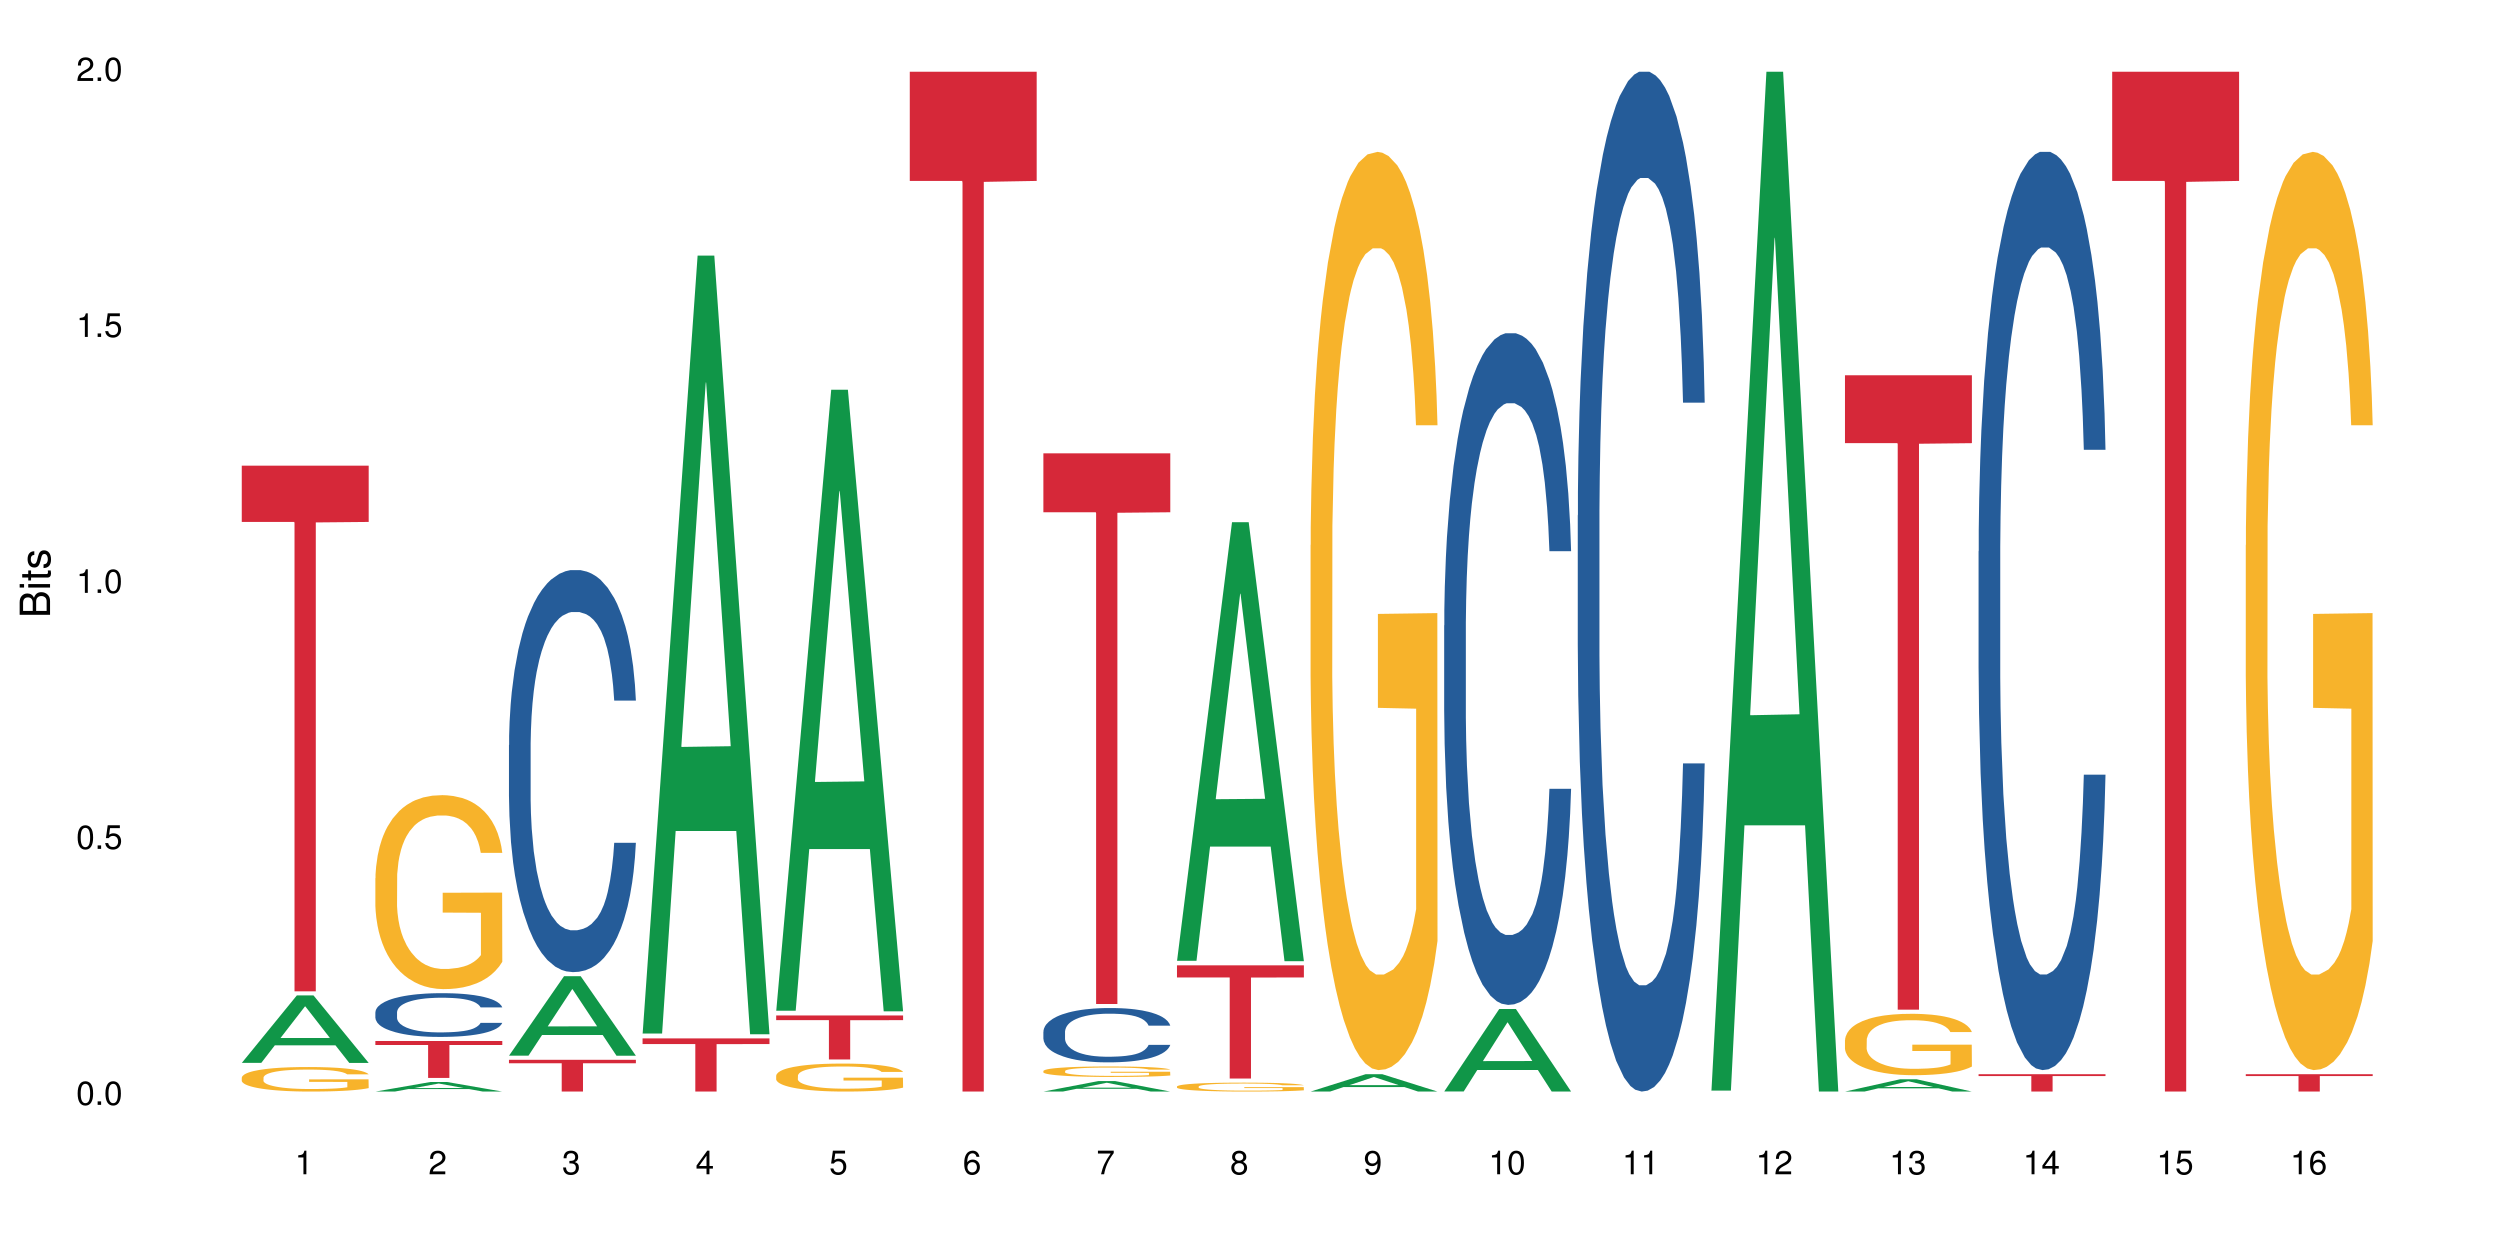 <?xml version="1.0" encoding="UTF-8"?>
<svg xmlns="http://www.w3.org/2000/svg" xmlns:xlink="http://www.w3.org/1999/xlink" width="720pt" height="360pt" viewBox="0 0 720 360" version="1.1">
<defs>
<g>
<symbol overflow="visible" id="glyph0-0">
<path style="stroke:none;" d=""/>
</symbol>
<symbol overflow="visible" id="glyph0-1">
<path style="stroke:none;" d="M 2.641 -6.797 C 2 -6.797 1.422 -6.531 1.078 -6.047 C 0.641 -5.453 0.406 -4.547 0.406 -3.297 C 0.406 -1 1.188 0.219 2.641 0.219 C 4.078 0.219 4.859 -1 4.859 -3.234 C 4.859 -4.562 4.656 -5.438 4.203 -6.047 C 3.844 -6.531 3.281 -6.797 2.641 -6.797 Z M 2.641 -6.047 C 3.547 -6.047 4 -5.125 4 -3.312 C 4 -1.375 3.562 -0.484 2.625 -0.484 C 1.734 -0.484 1.281 -1.422 1.281 -3.281 C 1.281 -5.141 1.734 -6.047 2.641 -6.047 Z M 2.641 -6.047 "/>
</symbol>
<symbol overflow="visible" id="glyph0-2">
<path style="stroke:none;" d="M 1.828 -1 L 0.828 -1 L 0.828 0 L 1.828 0 Z M 1.828 -1 "/>
</symbol>
<symbol overflow="visible" id="glyph0-3">
<path style="stroke:none;" d="M 4.562 -6.797 L 1.062 -6.797 L 0.547 -3.094 L 1.328 -3.094 C 1.719 -3.562 2.047 -3.734 2.578 -3.734 C 3.484 -3.734 4.062 -3.109 4.062 -2.094 C 4.062 -1.125 3.484 -0.531 2.578 -0.531 C 1.828 -0.531 1.375 -0.906 1.188 -1.672 L 0.328 -1.672 C 0.453 -1.109 0.547 -0.844 0.75 -0.594 C 1.125 -0.078 1.828 0.219 2.594 0.219 C 3.969 0.219 4.922 -0.781 4.922 -2.219 C 4.922 -3.562 4.031 -4.484 2.719 -4.484 C 2.25 -4.484 1.859 -4.359 1.469 -4.062 L 1.734 -5.969 L 4.562 -5.969 Z M 4.562 -6.797 "/>
</symbol>
<symbol overflow="visible" id="glyph0-4">
<path style="stroke:none;" d="M 2.484 -4.844 L 2.484 0 L 3.328 0 L 3.328 -6.797 L 2.766 -6.797 C 2.469 -5.75 2.281 -5.609 0.984 -5.453 L 0.984 -4.844 Z M 2.484 -4.844 "/>
</symbol>
<symbol overflow="visible" id="glyph0-5">
<path style="stroke:none;" d="M 4.859 -0.828 L 1.281 -0.828 C 1.359 -1.391 1.672 -1.75 2.5 -2.234 L 3.469 -2.75 C 4.406 -3.266 4.906 -3.969 4.906 -4.812 C 4.906 -5.375 4.672 -5.906 4.266 -6.266 C 3.859 -6.625 3.375 -6.797 2.719 -6.797 C 1.859 -6.797 1.219 -6.5 0.844 -5.922 C 0.609 -5.562 0.5 -5.125 0.484 -4.438 L 1.328 -4.438 C 1.359 -4.906 1.406 -5.188 1.531 -5.406 C 1.75 -5.812 2.188 -6.062 2.703 -6.062 C 3.469 -6.062 4.031 -5.516 4.031 -4.781 C 4.031 -4.25 3.719 -3.797 3.125 -3.438 L 2.234 -2.938 C 0.812 -2.141 0.406 -1.5 0.328 0 L 4.859 0 Z M 4.859 -0.828 "/>
</symbol>
<symbol overflow="visible" id="glyph0-6">
<path style="stroke:none;" d="M 2.125 -3.125 L 2.578 -3.125 C 3.516 -3.125 3.984 -2.703 3.984 -1.891 C 3.984 -1.031 3.469 -0.531 2.578 -0.531 C 1.656 -0.531 1.203 -0.984 1.156 -1.969 L 0.312 -1.969 C 0.344 -1.422 0.438 -1.078 0.609 -0.766 C 0.953 -0.109 1.625 0.219 2.547 0.219 C 3.953 0.219 4.859 -0.609 4.859 -1.906 C 4.859 -2.766 4.516 -3.25 3.703 -3.516 C 4.344 -3.766 4.656 -4.25 4.656 -4.938 C 4.656 -6.109 3.875 -6.797 2.578 -6.797 C 1.203 -6.797 0.484 -6.047 0.453 -4.609 L 1.297 -4.609 C 1.312 -5.016 1.344 -5.25 1.453 -5.453 C 1.641 -5.828 2.062 -6.062 2.594 -6.062 C 3.344 -6.062 3.797 -5.625 3.797 -4.906 C 3.797 -4.422 3.609 -4.141 3.25 -3.984 C 3.016 -3.891 2.719 -3.844 2.125 -3.844 Z M 2.125 -3.125 "/>
</symbol>
<symbol overflow="visible" id="glyph0-7">
<path style="stroke:none;" d="M 3.141 -1.625 L 3.141 0 L 3.984 0 L 3.984 -1.625 L 4.984 -1.625 L 4.984 -2.391 L 3.984 -2.391 L 3.984 -6.797 L 3.359 -6.797 L 0.266 -2.516 L 0.266 -1.625 Z M 3.141 -2.391 L 1 -2.391 L 3.141 -5.359 Z M 3.141 -2.391 "/>
</symbol>
<symbol overflow="visible" id="glyph0-8">
<path style="stroke:none;" d="M 4.781 -5.031 C 4.609 -6.141 3.891 -6.797 2.844 -6.797 C 2.094 -6.797 1.422 -6.438 1.031 -5.828 C 0.609 -5.172 0.406 -4.344 0.406 -3.094 C 0.406 -1.953 0.578 -1.234 0.984 -0.625 C 1.359 -0.078 1.953 0.219 2.703 0.219 C 3.984 0.219 4.922 -0.734 4.922 -2.078 C 4.922 -3.344 4.062 -4.234 2.844 -4.234 C 2.172 -4.234 1.641 -3.969 1.281 -3.469 C 1.281 -5.125 1.828 -6.047 2.797 -6.047 C 3.391 -6.047 3.797 -5.672 3.938 -5.031 Z M 2.734 -3.484 C 3.547 -3.484 4.062 -2.922 4.062 -2 C 4.062 -1.156 3.484 -0.531 2.703 -0.531 C 1.922 -0.531 1.328 -1.188 1.328 -2.047 C 1.328 -2.891 1.906 -3.484 2.734 -3.484 Z M 2.734 -3.484 "/>
</symbol>
<symbol overflow="visible" id="glyph0-9">
<path style="stroke:none;" d="M 4.984 -6.797 L 0.438 -6.797 L 0.438 -5.969 L 4.109 -5.969 C 2.5 -3.656 1.828 -2.234 1.328 0 L 2.219 0 C 2.594 -2.172 3.453 -4.047 4.984 -6.094 Z M 4.984 -6.797 "/>
</symbol>
<symbol overflow="visible" id="glyph0-10">
<path style="stroke:none;" d="M 3.75 -3.578 C 4.453 -4 4.688 -4.344 4.688 -4.984 C 4.688 -6.047 3.844 -6.797 2.641 -6.797 C 1.438 -6.797 0.594 -6.047 0.594 -4.984 C 0.594 -4.359 0.828 -4.016 1.516 -3.578 C 0.734 -3.203 0.359 -2.641 0.359 -1.891 C 0.359 -0.641 1.297 0.219 2.641 0.219 C 3.984 0.219 4.922 -0.641 4.922 -1.875 C 4.922 -2.641 4.531 -3.203 3.75 -3.578 Z M 2.641 -6.047 C 3.359 -6.047 3.812 -5.625 3.812 -4.969 C 3.812 -4.344 3.344 -3.922 2.641 -3.922 C 1.922 -3.922 1.453 -4.344 1.453 -4.984 C 1.453 -5.625 1.922 -6.047 2.641 -6.047 Z M 2.641 -3.203 C 3.484 -3.203 4.062 -2.672 4.062 -1.875 C 4.062 -1.062 3.484 -0.531 2.625 -0.531 C 1.797 -0.531 1.219 -1.078 1.219 -1.875 C 1.219 -2.672 1.797 -3.203 2.641 -3.203 Z M 2.641 -3.203 "/>
</symbol>
<symbol overflow="visible" id="glyph0-11">
<path style="stroke:none;" d="M 0.516 -1.547 C 0.672 -0.438 1.406 0.219 2.438 0.219 C 3.188 0.219 3.859 -0.141 4.266 -0.75 C 4.688 -1.406 4.891 -2.25 4.891 -3.484 C 4.891 -4.625 4.703 -5.359 4.312 -5.953 C 3.938 -6.5 3.344 -6.797 2.594 -6.797 C 1.297 -6.797 0.359 -5.844 0.359 -4.516 C 0.359 -3.25 1.234 -2.344 2.453 -2.344 C 3.094 -2.344 3.562 -2.578 4.016 -3.109 C 4 -1.453 3.469 -0.531 2.5 -0.531 C 1.906 -0.531 1.484 -0.906 1.359 -1.547 Z M 2.578 -6.062 C 3.375 -6.062 3.969 -5.406 3.969 -4.531 C 3.969 -3.688 3.375 -3.094 2.547 -3.094 C 1.734 -3.094 1.234 -3.672 1.234 -4.578 C 1.234 -5.438 1.797 -6.062 2.578 -6.062 Z M 2.578 -6.062 "/>
</symbol>
<symbol overflow="visible" id="glyph1-0">
<path style="stroke:none;" d=""/>
</symbol>
<symbol overflow="visible" id="glyph1-1">
<path style="stroke:none;" d="M 0 -0.953 L 0 -4.891 C 0 -5.719 -0.234 -6.344 -0.734 -6.797 C -1.188 -7.234 -1.812 -7.469 -2.5 -7.469 C -3.547 -7.469 -4.188 -7 -4.625 -5.875 C -4.984 -6.672 -5.641 -7.094 -6.531 -7.094 C -7.156 -7.094 -7.734 -6.859 -8.141 -6.391 C -8.562 -5.938 -8.75 -5.344 -8.75 -4.5 L -8.75 -0.953 Z M -4.984 -2.062 L -7.766 -2.062 L -7.766 -4.219 C -7.766 -4.844 -7.688 -5.203 -7.453 -5.5 C -7.219 -5.812 -6.859 -5.969 -6.375 -5.969 C -5.906 -5.969 -5.531 -5.812 -5.297 -5.5 C -5.062 -5.203 -4.984 -4.844 -4.984 -4.219 Z M -0.984 -2.062 L -4 -2.062 L -4 -4.781 C -4 -5.328 -3.859 -5.688 -3.578 -5.953 C -3.297 -6.219 -2.922 -6.359 -2.484 -6.359 C -2.062 -6.359 -1.688 -6.219 -1.406 -5.953 C -1.109 -5.688 -0.984 -5.328 -0.984 -4.781 Z M -0.984 -2.062 "/>
</symbol>
<symbol overflow="visible" id="glyph1-2">
<path style="stroke:none;" d="M -6.281 -1.797 L -6.281 -0.797 L 0 -0.797 L 0 -1.797 Z M -8.75 -1.797 L -8.75 -0.797 L -7.484 -0.797 L -7.484 -1.797 Z M -8.75 -1.797 "/>
</symbol>
<symbol overflow="visible" id="glyph1-3">
<path style="stroke:none;" d="M -6.281 -3.047 L -6.281 -2.016 L -8.016 -2.016 L -8.016 -1.016 L -6.281 -1.016 L -6.281 -0.172 L -5.469 -0.172 L -5.469 -1.016 L -0.719 -1.016 C -0.078 -1.016 0.281 -1.453 0.281 -2.234 C 0.281 -2.469 0.25 -2.719 0.188 -3.047 L -0.641 -3.047 C -0.609 -2.922 -0.594 -2.766 -0.594 -2.562 C -0.594 -2.141 -0.719 -2.016 -1.156 -2.016 L -5.469 -2.016 L -5.469 -3.047 Z M -6.281 -3.047 "/>
</symbol>
<symbol overflow="visible" id="glyph1-4">
<path style="stroke:none;" d="M -4.531 -5.25 C -5.766 -5.25 -6.469 -4.422 -6.469 -2.969 C -6.469 -1.516 -5.719 -0.562 -4.547 -0.562 C -3.562 -0.562 -3.094 -1.062 -2.734 -2.562 L -2.516 -3.484 C -2.344 -4.188 -2.094 -4.469 -1.625 -4.469 C -1.047 -4.469 -0.641 -3.875 -0.641 -3 C -0.641 -2.453 -0.797 -2 -1.062 -1.75 C -1.25 -1.594 -1.422 -1.531 -1.875 -1.469 L -1.875 -0.406 C -0.422 -0.453 0.281 -1.266 0.281 -2.922 C 0.281 -4.5 -0.5 -5.516 -1.719 -5.516 C -2.656 -5.516 -3.172 -4.984 -3.469 -3.734 L -3.703 -2.766 C -3.891 -1.953 -4.156 -1.609 -4.594 -1.609 C -5.172 -1.609 -5.547 -2.125 -5.547 -2.938 C -5.547 -3.75 -5.203 -4.172 -4.531 -4.203 Z M -4.531 -5.25 "/>
</symbol>
</g>
</defs>
<g id="surface28560">
<rect x="0" y="0" width="720" height="360" style="fill:rgb(100%,100%,100%);fill-opacity:1;stroke:none;"/>
<path style=" stroke:none;fill-rule:nonzero;fill:rgb(6.275%,58.824%,28.235%);fill-opacity:1;" d="M 69.629 306.105 L 69.668 306.086 L 85.484 286.684 L 90.289 286.684 L 106.184 306.125 L 100.598 306.125 L 96.613 301.051 L 79.156 301.051 L 75.254 306.105 L 69.629 306.105 L 80.836 298.949 L 95.012 298.934 L 87.945 289.859 L 87.867 289.844 L 87.789 289.898 L 80.797 298.934 L 80.836 298.949 Z M 69.629 306.105 "/>
<path style=" stroke:none;fill-rule:nonzero;fill:rgb(96.863%,70.196%,16.863%);fill-opacity:1;" d="M 69.629 310.332 L 69.676 310.324 L 69.676 310.195 L 69.852 309.902 L 70.297 309.504 L 70.879 309.176 L 71.5 308.918 L 71.902 308.781 L 72.57 308.586 L 73.152 308.445 L 74.621 308.156 L 76.496 307.883 L 77.52 307.77 L 78.68 307.656 L 80.328 307.535 L 81.086 307.488 L 83.402 307.387 L 86.035 307.324 L 88.93 307.305 L 90.27 307.309 L 92.098 307.336 L 94.594 307.406 L 96.02 307.473 L 97.133 307.535 L 98.293 307.621 L 99.719 307.75 L 101.055 307.902 L 102.125 308.059 L 103.195 308.25 L 104.086 308.457 L 104.844 308.684 L 105.516 308.957 L 105.914 309.18 L 106.184 309.406 L 99.984 309.406 L 99.629 309.18 L 99.227 309.008 L 98.559 308.793 L 97.891 308.641 L 97.223 308.516 L 95.973 308.348 L 94.906 308.246 L 93.566 308.156 L 92.273 308.098 L 90.805 308.059 L 89.91 308.047 L 87.551 308.047 L 85.41 308.09 L 84.16 308.141 L 83.27 308.195 L 82.023 308.289 L 81.266 308.367 L 80.816 308.418 L 79.48 308.621 L 78.59 308.801 L 78.098 308.922 L 77.477 309.117 L 77.027 309.289 L 76.539 309.551 L 76.27 309.742 L 75.914 310.184 L 75.871 311.344 L 76.004 311.59 L 76.27 311.852 L 76.629 312.086 L 77.164 312.332 L 77.699 312.52 L 78.633 312.77 L 79.438 312.938 L 80.059 313.047 L 81.266 313.223 L 81.754 313.281 L 82.914 313.395 L 84.117 313.488 L 85.59 313.562 L 86.703 313.602 L 88.484 313.637 L 90.758 313.637 L 93.434 313.598 L 95.129 313.543 L 96.285 313.492 L 97.043 313.449 L 97.98 313.375 L 98.648 313.312 L 99.273 313.242 L 100.031 313.133 L 100.031 311.59 L 89.02 311.582 L 89.02 310.859 L 106.137 310.852 L 106.184 313.375 L 105.246 313.551 L 104.086 313.719 L 102.973 313.848 L 101.812 313.957 L 100.164 314.082 L 98.828 314.156 L 96.777 314.246 L 94.906 314.305 L 92.941 314.344 L 91.203 314.363 L 89.152 314.371 L 87.328 314.359 L 85.363 314.32 L 83.805 314.266 L 82.379 314.203 L 80.953 314.117 L 79.168 313.984 L 78.012 313.875 L 76.805 313.738 L 75.602 313.578 L 74.531 313.402 L 73.82 313.266 L 73.105 313.113 L 72.348 312.918 L 71.637 312.699 L 71.102 312.5 L 70.609 312.273 L 70.254 312.059 L 69.898 311.77 L 69.719 311.539 L 69.629 311.336 Z M 69.629 310.332 "/>
<path style=" stroke:none;fill-rule:nonzero;fill:rgb(83.922%,15.686%,22.353%);fill-opacity:1;" d="M 69.629 134.113 L 106.184 134.113 L 106.184 150.316 L 90.949 150.461 L 90.949 285.504 L 84.82 285.504 L 84.82 150.602 L 84.73 150.316 L 69.629 150.316 Z M 69.629 134.113 "/>
<path style=" stroke:none;fill-rule:nonzero;fill:rgb(6.275%,58.824%,28.235%);fill-opacity:1;" d="M 108.105 314.367 L 108.145 314.367 L 123.961 311.617 L 128.766 311.617 L 144.66 314.371 L 139.074 314.371 L 135.09 313.652 L 117.637 313.652 L 113.73 314.367 L 108.105 314.367 L 119.312 313.355 L 133.492 313.352 L 126.422 312.066 L 126.344 312.062 L 126.266 312.07 L 119.273 313.352 L 119.312 313.355 Z M 108.105 314.367 "/>
<path style=" stroke:none;fill-rule:nonzero;fill:rgb(14.51%,36.078%,60%);fill-opacity:1;" d="M 108.105 291.523 L 108.152 291.512 L 108.152 291.234 L 108.285 290.797 L 108.598 290.246 L 108.91 289.867 L 109.711 289.188 L 110.824 288.531 L 111.984 288.023 L 112.832 287.727 L 113.59 287.496 L 115.328 287.07 L 116.441 286.852 L 117.645 286.656 L 119.117 286.461 L 120.188 286.344 L 122.594 286.16 L 124.375 286.078 L 125.758 286.047 L 128.746 286.047 L 130.527 286.09 L 131.82 286.148 L 133.246 286.242 L 134.453 286.344 L 136.547 286.598 L 138.418 286.918 L 139.266 287.105 L 140.602 287.461 L 141.629 287.805 L 142.34 288.105 L 143.145 288.531 L 143.855 289.047 L 144.391 289.637 L 144.66 290.129 L 138.418 290.129 L 138.105 289.672 L 137.75 289.312 L 137.082 288.84 L 136.414 288.508 L 135.477 288.176 L 134.629 287.957 L 133.469 287.738 L 132.445 287.598 L 131.375 287.496 L 130.352 287.426 L 128.391 287.355 L 126.117 287.355 L 125.27 287.379 L 123.531 287.473 L 122.594 287.551 L 121.258 287.715 L 120.32 287.863 L 119.207 288.094 L 118.449 288.289 L 117.512 288.59 L 116.844 288.852 L 116.086 289.234 L 115.641 289.52 L 115.238 289.844 L 114.883 290.223 L 114.613 290.625 L 114.438 291.051 L 114.348 291.465 L 114.348 293.25 L 114.438 293.664 L 114.66 294.148 L 115.238 294.848 L 116.086 295.457 L 117.066 295.941 L 118.004 296.285 L 118.539 296.449 L 119.25 296.633 L 120.363 296.863 L 121.969 297.094 L 122.906 297.184 L 124.332 297.277 L 125.805 297.324 L 127.766 297.324 L 129.504 297.277 L 130.664 297.219 L 131.867 297.129 L 133.516 296.93 L 134.539 296.746 L 135.434 296.527 L 136.102 296.309 L 136.547 296.125 L 137.215 295.77 L 137.75 295.379 L 138.152 294.977 L 138.418 294.582 L 144.66 294.582 L 144.391 295.043 L 143.992 295.492 L 143.59 295.828 L 142.965 296.23 L 142.254 296.586 L 141.227 296.988 L 140.379 297.254 L 139.266 297.543 L 138.242 297.762 L 137.125 297.957 L 135.477 298.188 L 134.406 298.301 L 133.246 298.406 L 131.867 298.496 L 130.129 298.578 L 128.254 298.625 L 126.516 298.633 L 124.645 298.613 L 123.262 298.566 L 121.434 298.461 L 119.16 298.254 L 117.512 298.035 L 116.219 297.816 L 115.105 297.586 L 113.855 297.277 L 112.254 296.77 L 111.27 296.379 L 110.602 296.059 L 109.844 295.609 L 109.309 295.207 L 108.688 294.562 L 108.238 293.742 L 108.105 293.109 Z M 108.105 291.523 "/>
<path style=" stroke:none;fill-rule:nonzero;fill:rgb(96.863%,70.196%,16.863%);fill-opacity:1;" d="M 108.105 252.93 L 108.152 252.879 L 108.152 251.855 L 108.328 249.562 L 108.773 246.398 L 109.355 243.797 L 109.98 241.758 L 110.379 240.684 L 111.047 239.152 L 111.629 238.031 L 113.098 235.734 L 114.973 233.594 L 115.996 232.676 L 117.156 231.809 L 118.805 230.84 L 119.562 230.48 L 121.879 229.664 L 124.512 229.156 L 127.406 229 L 128.746 229.055 L 130.574 229.258 L 133.07 229.816 L 134.496 230.328 L 135.609 230.84 L 136.77 231.5 L 138.195 232.523 L 139.531 233.746 L 140.602 234.973 L 141.672 236.5 L 142.562 238.133 L 143.32 239.918 L 143.992 242.062 L 144.391 243.848 L 144.66 245.633 L 138.465 245.633 L 138.105 243.848 L 137.707 242.469 L 137.035 240.785 L 136.367 239.562 L 135.699 238.594 L 134.453 237.266 L 133.383 236.449 L 132.043 235.734 L 130.75 235.277 L 129.281 234.973 L 128.391 234.867 L 126.027 234.867 L 123.887 235.227 L 122.637 235.633 L 121.746 236.043 L 120.5 236.809 L 119.742 237.418 L 119.297 237.828 L 117.957 239.41 L 117.066 240.836 L 116.574 241.809 L 115.953 243.336 L 115.508 244.715 L 115.016 246.754 L 114.75 248.285 L 114.391 251.754 L 114.348 260.938 L 114.48 262.879 L 114.75 264.969 L 115.105 266.805 L 115.641 268.742 L 116.176 270.223 L 117.109 272.215 L 117.914 273.539 L 118.539 274.406 L 119.742 275.785 L 120.23 276.242 L 121.391 277.16 L 122.594 277.875 L 124.066 278.488 L 125.18 278.793 L 126.961 279.051 L 129.234 279.051 L 131.91 278.742 L 133.605 278.336 L 134.762 277.926 L 135.52 277.57 L 136.457 277.008 L 137.125 276.5 L 137.75 275.938 L 138.508 275.07 L 138.508 262.879 L 127.496 262.824 L 127.496 257.113 L 144.613 257.062 L 144.66 277.008 L 143.723 278.387 L 142.562 279.711 L 141.449 280.734 L 140.289 281.602 L 138.641 282.57 L 137.305 283.184 L 135.254 283.895 L 133.383 284.355 L 131.422 284.66 L 129.68 284.816 L 127.633 284.867 L 125.805 284.762 L 123.844 284.457 L 122.281 284.051 L 120.855 283.539 L 119.43 282.875 L 117.645 281.805 L 116.488 280.938 L 115.285 279.867 L 114.078 278.59 L 113.012 277.215 L 112.297 276.141 L 111.582 274.918 L 110.824 273.387 L 110.113 271.652 L 109.578 270.07 L 109.086 268.285 L 108.73 266.602 L 108.375 264.305 L 108.195 262.469 L 108.105 260.887 Z M 108.105 252.93 "/>
<path style=" stroke:none;fill-rule:nonzero;fill:rgb(83.922%,15.686%,22.353%);fill-opacity:1;" d="M 108.105 299.812 L 144.66 299.812 L 144.66 300.953 L 129.426 300.961 L 129.426 310.438 L 123.297 310.438 L 123.297 300.973 L 123.207 300.953 L 108.105 300.953 Z M 108.105 299.812 "/>
<path style=" stroke:none;fill-rule:nonzero;fill:rgb(6.275%,58.824%,28.235%);fill-opacity:1;" d="M 146.582 304.031 L 146.621 304.008 L 162.438 281.152 L 167.242 281.152 L 183.137 304.051 L 177.551 304.051 L 173.57 298.074 L 156.113 298.074 L 152.207 304.031 L 146.582 304.031 L 157.793 295.602 L 171.969 295.582 L 164.898 284.895 L 164.82 284.871 L 164.742 284.938 L 157.754 295.582 L 157.793 295.602 Z M 146.582 304.031 "/>
<path style=" stroke:none;fill-rule:nonzero;fill:rgb(14.51%,36.078%,60%);fill-opacity:1;" d="M 146.582 214.574 L 146.629 214.469 L 146.629 211.93 L 146.762 207.906 L 147.074 202.828 L 147.387 199.336 L 148.188 193.094 L 149.301 187.059 L 150.461 182.402 L 151.309 179.652 L 152.066 177.535 L 153.805 173.621 L 154.918 171.609 L 156.121 169.812 L 157.594 168.012 L 158.664 166.953 L 161.07 165.262 L 162.855 164.52 L 164.234 164.203 L 167.223 164.203 L 169.004 164.625 L 170.297 165.156 L 171.727 166 L 172.93 166.953 L 175.023 169.281 L 176.895 172.246 L 177.742 173.938 L 179.078 177.219 L 180.105 180.395 L 180.82 183.145 L 181.621 187.059 L 182.336 191.824 L 182.867 197.219 L 183.137 201.77 L 176.895 201.77 L 176.582 197.535 L 176.227 194.258 L 175.559 189.918 L 174.891 186.848 L 173.953 183.781 L 173.105 181.77 L 171.949 179.758 L 170.922 178.488 L 169.852 177.535 L 168.828 176.902 L 166.867 176.266 L 164.594 176.266 L 163.746 176.477 L 162.008 177.324 L 161.07 178.066 L 159.734 179.547 L 158.797 180.922 L 157.684 183.039 L 156.926 184.84 L 155.988 187.59 L 155.32 190.023 L 154.562 193.516 L 154.117 196.16 L 153.715 199.125 L 153.359 202.617 L 153.09 206.32 L 152.914 210.234 L 152.824 214.047 L 152.824 230.449 L 152.914 234.258 L 153.137 238.703 L 153.715 245.156 L 154.562 250.766 L 155.543 255.211 L 156.48 258.387 L 157.016 259.867 L 157.727 261.559 L 158.844 263.676 L 160.445 265.793 L 161.383 266.641 L 162.809 267.484 L 164.281 267.91 L 166.242 267.91 L 167.98 267.484 L 169.141 266.957 L 170.344 266.109 L 171.992 264.312 L 173.016 262.617 L 173.91 260.609 L 174.578 258.598 L 175.023 256.902 L 175.691 253.625 L 176.227 250.023 L 176.629 246.32 L 176.895 242.723 L 183.137 242.723 L 182.867 246.957 L 182.469 251.082 L 182.066 254.152 L 181.441 257.855 L 180.73 261.137 L 179.703 264.84 L 178.855 267.273 L 177.742 269.922 L 176.719 271.93 L 175.602 273.73 L 173.953 275.848 L 172.883 276.906 L 171.727 277.855 L 170.344 278.703 L 168.605 279.445 L 166.73 279.867 L 164.992 279.973 L 163.121 279.762 L 161.738 279.34 L 159.91 278.387 L 157.637 276.48 L 155.988 274.469 L 154.695 272.461 L 153.582 270.344 L 152.332 267.484 L 150.73 262.828 L 149.75 259.23 L 149.078 256.27 L 148.32 252.141 L 147.785 248.438 L 147.164 242.512 L 146.719 235 L 146.582 229.18 Z M 146.582 214.574 "/>
<path style=" stroke:none;fill-rule:nonzero;fill:rgb(83.922%,15.686%,22.353%);fill-opacity:1;" d="M 146.582 305.23 L 183.137 305.23 L 183.137 306.211 L 167.902 306.219 L 167.902 314.371 L 161.773 314.371 L 161.773 306.227 L 161.684 306.211 L 146.582 306.211 Z M 146.582 305.23 "/>
<path style=" stroke:none;fill-rule:nonzero;fill:rgb(6.275%,58.824%,28.235%);fill-opacity:1;" d="M 185.059 297.664 L 185.098 297.453 L 200.914 73.609 L 205.719 73.609 L 221.613 297.875 L 216.027 297.875 L 212.047 239.336 L 194.59 239.336 L 190.684 297.664 L 185.059 297.664 L 196.27 215.117 L 210.445 214.906 L 203.375 110.25 L 203.297 110.039 L 203.219 110.672 L 196.23 214.906 L 196.27 215.117 Z M 185.059 297.664 "/>
<path style=" stroke:none;fill-rule:nonzero;fill:rgb(83.922%,15.686%,22.353%);fill-opacity:1;" d="M 185.059 299.055 L 221.613 299.055 L 221.613 300.695 L 206.379 300.707 L 206.379 314.371 L 200.25 314.371 L 200.25 300.723 L 200.16 300.695 L 185.059 300.695 Z M 185.059 299.055 "/>
<path style=" stroke:none;fill-rule:nonzero;fill:rgb(6.275%,58.824%,28.235%);fill-opacity:1;" d="M 223.539 291.098 L 223.578 290.93 L 239.391 112.242 L 244.195 112.242 L 260.09 291.27 L 254.504 291.27 L 250.523 244.535 L 233.066 244.535 L 229.16 291.098 L 223.539 291.098 L 234.746 225.207 L 248.922 225.039 L 241.852 141.492 L 241.773 141.324 L 241.695 141.828 L 234.707 225.039 L 234.746 225.207 Z M 223.539 291.098 "/>
<path style=" stroke:none;fill-rule:nonzero;fill:rgb(96.863%,70.196%,16.863%);fill-opacity:1;" d="M 223.539 309.762 L 223.582 309.754 L 223.582 309.605 L 223.762 309.277 L 224.207 308.82 L 224.785 308.445 L 225.41 308.148 L 225.812 307.996 L 226.48 307.773 L 227.059 307.613 L 228.531 307.281 L 230.402 306.973 L 231.426 306.84 L 232.586 306.715 L 234.234 306.574 L 234.992 306.523 L 237.312 306.406 L 239.941 306.332 L 242.84 306.309 L 244.176 306.316 L 246.004 306.348 L 248.5 306.426 L 249.926 306.5 L 251.043 306.574 L 252.199 306.668 L 253.625 306.816 L 254.965 306.992 L 256.035 307.172 L 257.105 307.391 L 257.996 307.625 L 258.754 307.883 L 259.422 308.195 L 259.824 308.453 L 260.09 308.711 L 253.895 308.711 L 253.539 308.453 L 253.137 308.254 L 252.469 308.008 L 251.801 307.832 L 251.129 307.691 L 249.883 307.5 L 248.812 307.383 L 247.477 307.281 L 246.184 307.215 L 244.711 307.172 L 243.82 307.156 L 241.457 307.156 L 239.316 307.207 L 238.07 307.266 L 237.18 307.324 L 235.93 307.434 L 235.172 307.523 L 234.727 307.582 L 233.391 307.812 L 232.496 308.016 L 232.008 308.156 L 231.383 308.379 L 230.938 308.578 L 230.445 308.871 L 230.18 309.094 L 229.824 309.594 L 229.777 310.918 L 229.91 311.199 L 230.18 311.5 L 230.535 311.766 L 231.07 312.043 L 231.605 312.258 L 232.543 312.543 L 233.344 312.734 L 233.969 312.863 L 235.172 313.059 L 235.664 313.125 L 236.82 313.258 L 238.023 313.363 L 239.496 313.449 L 240.609 313.496 L 242.395 313.531 L 244.668 313.531 L 247.34 313.488 L 249.035 313.43 L 250.195 313.371 L 250.953 313.316 L 251.887 313.238 L 252.559 313.164 L 253.18 313.082 L 253.938 312.957 L 253.938 311.199 L 242.93 311.191 L 242.93 310.367 L 260.047 310.359 L 260.09 313.238 L 259.152 313.438 L 257.996 313.629 L 256.879 313.773 L 255.723 313.898 L 254.074 314.039 L 252.734 314.129 L 250.684 314.23 L 248.812 314.297 L 246.852 314.34 L 245.113 314.363 L 243.062 314.371 L 241.234 314.355 L 239.273 314.312 L 237.711 314.254 L 236.285 314.18 L 234.859 314.082 L 233.078 313.93 L 231.918 313.805 L 230.715 313.648 L 229.512 313.465 L 228.441 313.266 L 227.727 313.113 L 227.016 312.934 L 226.258 312.715 L 225.543 312.465 L 225.008 312.234 L 224.52 311.977 L 224.16 311.734 L 223.805 311.402 L 223.625 311.137 L 223.539 310.91 Z M 223.539 309.762 "/>
<path style=" stroke:none;fill-rule:nonzero;fill:rgb(83.922%,15.686%,22.353%);fill-opacity:1;" d="M 223.539 292.445 L 260.09 292.445 L 260.09 293.805 L 244.855 293.816 L 244.855 305.129 L 238.727 305.129 L 238.727 293.828 L 238.637 293.805 L 223.539 293.805 Z M 223.539 292.445 "/>
<path style=" stroke:none;fill-rule:nonzero;fill:rgb(83.922%,15.686%,22.353%);fill-opacity:1;" d="M 262.016 20.664 L 298.566 20.664 L 298.566 52.102 L 283.332 52.379 L 283.332 314.371 L 277.203 314.371 L 277.203 52.652 L 277.113 52.102 L 262.016 52.102 Z M 262.016 20.664 "/>
<path style=" stroke:none;fill-rule:nonzero;fill:rgb(6.275%,58.824%,28.235%);fill-opacity:1;" d="M 300.492 314.367 L 300.531 314.363 L 316.348 311.348 L 321.148 311.348 L 337.043 314.371 L 331.461 314.371 L 327.477 313.582 L 310.02 313.582 L 306.113 314.367 L 300.492 314.367 L 311.699 313.254 L 325.875 313.25 L 318.809 311.84 L 318.73 311.836 L 318.652 311.844 L 311.66 313.25 L 311.699 313.254 Z M 300.492 314.367 "/>
<path style=" stroke:none;fill-rule:nonzero;fill:rgb(14.51%,36.078%,60%);fill-opacity:1;" d="M 300.492 297.129 L 300.535 297.113 L 300.535 296.77 L 300.668 296.227 L 300.98 295.543 L 301.293 295.07 L 302.098 294.227 L 303.211 293.41 L 304.371 292.781 L 305.215 292.41 L 305.973 292.125 L 307.711 291.598 L 308.828 291.324 L 310.031 291.082 L 311.5 290.84 L 312.57 290.695 L 314.98 290.465 L 316.762 290.367 L 318.145 290.324 L 321.129 290.324 L 322.914 290.379 L 324.207 290.453 L 325.633 290.566 L 326.836 290.695 L 328.93 291.008 L 330.805 291.41 L 331.652 291.637 L 332.988 292.082 L 334.012 292.512 L 334.727 292.883 L 335.527 293.41 L 336.242 294.055 L 336.777 294.785 L 337.043 295.398 L 330.805 295.398 L 330.492 294.828 L 330.137 294.383 L 329.465 293.797 L 328.797 293.383 L 327.863 292.969 L 327.016 292.695 L 325.855 292.426 L 324.832 292.254 L 323.762 292.125 L 322.734 292.039 L 320.773 291.953 L 318.5 291.953 L 317.652 291.98 L 315.914 292.098 L 314.98 292.195 L 313.641 292.395 L 312.707 292.582 L 311.59 292.867 L 310.832 293.109 L 309.898 293.484 L 309.227 293.812 L 308.469 294.281 L 308.023 294.641 L 307.625 295.039 L 307.266 295.512 L 307 296.012 L 306.82 296.543 L 306.73 297.055 L 306.73 299.273 L 306.82 299.785 L 307.043 300.387 L 307.625 301.258 L 308.469 302.016 L 309.449 302.617 L 310.387 303.047 L 310.922 303.246 L 311.637 303.473 L 312.75 303.762 L 314.355 304.047 L 315.289 304.16 L 316.719 304.273 L 318.188 304.332 L 320.148 304.332 L 321.887 304.273 L 323.047 304.203 L 324.25 304.09 L 325.898 303.848 L 326.926 303.617 L 327.816 303.348 L 328.484 303.074 L 328.93 302.844 L 329.602 302.402 L 330.137 301.918 L 330.535 301.418 L 330.805 300.93 L 337.043 300.93 L 336.777 301.5 L 336.375 302.059 L 335.973 302.473 L 335.352 302.973 L 334.637 303.418 L 333.613 303.918 L 332.766 304.246 L 331.652 304.605 L 330.625 304.875 L 329.512 305.117 L 327.863 305.402 L 326.793 305.547 L 325.633 305.676 L 324.25 305.789 L 322.512 305.891 L 320.641 305.949 L 318.902 305.961 L 317.027 305.934 L 315.648 305.875 L 313.82 305.746 L 311.547 305.488 L 309.898 305.219 L 308.605 304.945 L 307.488 304.66 L 306.242 304.273 L 304.637 303.645 L 303.656 303.16 L 302.988 302.762 L 302.23 302.203 L 301.695 301.703 L 301.07 300.902 L 300.625 299.887 L 300.492 299.102 Z M 300.492 297.129 "/>
<path style=" stroke:none;fill-rule:nonzero;fill:rgb(96.863%,70.196%,16.863%);fill-opacity:1;" d="M 300.492 308.438 L 300.535 308.434 L 300.535 308.379 L 300.715 308.254 L 301.16 308.082 L 301.738 307.941 L 302.363 307.832 L 302.766 307.773 L 303.434 307.691 L 304.012 307.629 L 305.484 307.508 L 307.355 307.391 L 308.383 307.34 L 309.539 307.293 L 311.191 307.242 L 311.949 307.223 L 314.266 307.176 L 316.895 307.148 L 319.793 307.141 L 321.129 307.145 L 322.957 307.156 L 325.453 307.184 L 326.879 307.215 L 327.996 307.242 L 329.152 307.277 L 330.582 307.332 L 331.918 307.398 L 332.988 307.465 L 334.059 307.547 L 334.949 307.637 L 335.707 307.734 L 336.375 307.848 L 336.777 307.945 L 337.043 308.043 L 330.848 308.043 L 330.492 307.945 L 330.09 307.871 L 329.422 307.781 L 328.754 307.715 L 328.086 307.66 L 326.836 307.59 L 325.766 307.543 L 324.43 307.508 L 323.137 307.48 L 321.664 307.465 L 320.773 307.461 L 318.41 307.461 L 316.27 307.477 L 315.023 307.5 L 314.133 307.523 L 312.883 307.562 L 312.125 307.598 L 311.68 307.621 L 310.344 307.703 L 309.449 307.781 L 308.961 307.836 L 308.336 307.918 L 307.891 307.992 L 307.402 308.102 L 307.133 308.184 L 306.777 308.375 L 306.73 308.871 L 306.867 308.977 L 307.133 309.09 L 307.488 309.188 L 308.023 309.293 L 308.559 309.375 L 309.496 309.48 L 310.297 309.555 L 310.922 309.602 L 312.125 309.676 L 312.617 309.699 L 313.773 309.75 L 314.98 309.789 L 316.449 309.82 L 317.562 309.836 L 319.348 309.852 L 321.621 309.852 L 324.297 309.836 L 325.988 309.812 L 327.148 309.789 L 327.906 309.77 L 328.844 309.742 L 329.512 309.715 L 330.137 309.684 L 330.895 309.637 L 330.895 308.977 L 319.883 308.973 L 319.883 308.664 L 337 308.66 L 337.043 309.742 L 336.109 309.816 L 334.949 309.887 L 333.836 309.941 L 332.676 309.988 L 331.027 310.043 L 329.688 310.074 L 327.637 310.113 L 325.766 310.137 L 323.805 310.156 L 322.066 310.164 L 320.016 310.168 L 318.188 310.16 L 316.227 310.145 L 314.668 310.121 L 313.238 310.094 L 311.812 310.059 L 310.031 310 L 308.871 309.953 L 307.668 309.895 L 306.465 309.828 L 305.395 309.75 L 304.68 309.695 L 303.969 309.629 L 303.211 309.543 L 302.496 309.449 L 301.961 309.363 L 301.473 309.27 L 301.117 309.176 L 300.758 309.055 L 300.582 308.953 L 300.492 308.867 Z M 300.492 308.438 "/>
<path style=" stroke:none;fill-rule:nonzero;fill:rgb(83.922%,15.686%,22.353%);fill-opacity:1;" d="M 300.492 130.555 L 337.043 130.555 L 337.043 147.531 L 321.809 147.68 L 321.809 289.145 L 315.68 289.145 L 315.68 147.828 L 315.594 147.531 L 300.492 147.531 Z M 300.492 130.555 "/>
<path style=" stroke:none;fill-rule:nonzero;fill:rgb(6.275%,58.824%,28.235%);fill-opacity:1;" d="M 338.969 276.715 L 339.008 276.598 L 354.824 150.387 L 359.625 150.387 L 375.52 276.832 L 369.938 276.832 L 365.953 243.828 L 348.496 243.828 L 344.59 276.715 L 338.969 276.715 L 350.176 230.172 L 364.352 230.055 L 357.285 171.047 L 357.207 170.926 L 357.129 171.281 L 350.137 230.055 L 350.176 230.172 Z M 338.969 276.715 "/>
<path style=" stroke:none;fill-rule:nonzero;fill:rgb(96.863%,70.196%,16.863%);fill-opacity:1;" d="M 338.969 312.898 L 339.012 312.898 L 339.012 312.852 L 339.191 312.742 L 339.637 312.598 L 340.215 312.477 L 340.84 312.383 L 341.242 312.336 L 341.91 312.266 L 342.488 312.211 L 343.961 312.105 L 345.832 312.008 L 346.859 311.965 L 348.016 311.926 L 349.668 311.883 L 350.426 311.863 L 352.742 311.828 L 355.371 311.805 L 358.27 311.797 L 359.605 311.801 L 361.434 311.809 L 363.93 311.836 L 365.359 311.859 L 366.473 311.883 L 367.633 311.91 L 369.059 311.957 L 370.395 312.016 L 371.465 312.07 L 372.535 312.141 L 373.426 312.219 L 374.184 312.301 L 374.852 312.398 L 375.254 312.48 L 375.52 312.562 L 369.324 312.562 L 368.969 312.48 L 368.566 312.418 L 367.898 312.34 L 367.23 312.281 L 366.562 312.238 L 365.312 312.176 L 364.242 312.141 L 362.906 312.105 L 361.613 312.086 L 360.141 312.07 L 359.25 312.066 L 356.887 312.066 L 354.75 312.082 L 353.5 312.102 L 352.609 312.121 L 351.359 312.156 L 350.602 312.184 L 350.156 312.203 L 348.82 312.277 L 347.93 312.344 L 347.438 312.387 L 346.812 312.457 L 346.367 312.52 L 345.879 312.613 L 345.609 312.684 L 345.254 312.844 L 345.207 313.27 L 345.344 313.359 L 345.609 313.453 L 345.965 313.539 L 346.5 313.629 L 347.035 313.695 L 347.973 313.789 L 348.773 313.848 L 349.398 313.891 L 350.602 313.953 L 351.094 313.973 L 352.254 314.016 L 353.457 314.047 L 354.926 314.078 L 356.043 314.09 L 357.824 314.102 L 360.098 314.102 L 362.773 314.09 L 364.465 314.07 L 365.625 314.051 L 366.383 314.035 L 367.32 314.008 L 367.988 313.984 L 368.613 313.961 L 369.371 313.918 L 369.371 313.359 L 358.359 313.355 L 358.359 313.09 L 375.477 313.09 L 375.52 314.008 L 374.586 314.07 L 373.426 314.133 L 372.312 314.18 L 371.152 314.219 L 369.504 314.266 L 368.168 314.293 L 366.117 314.324 L 364.242 314.348 L 362.281 314.359 L 360.543 314.367 L 358.492 314.371 L 356.664 314.367 L 354.703 314.352 L 353.145 314.332 L 351.719 314.309 L 350.289 314.277 L 348.508 314.23 L 347.348 314.191 L 346.145 314.141 L 344.941 314.082 L 343.871 314.02 L 343.16 313.969 L 342.445 313.914 L 341.688 313.84 L 340.973 313.762 L 340.438 313.688 L 339.949 313.605 L 339.594 313.527 L 339.234 313.422 L 339.059 313.34 L 338.969 313.266 Z M 338.969 312.898 "/>
<path style=" stroke:none;fill-rule:nonzero;fill:rgb(83.922%,15.686%,22.353%);fill-opacity:1;" d="M 338.969 278.012 L 375.52 278.012 L 375.52 281.504 L 360.285 281.535 L 360.285 310.617 L 354.156 310.617 L 354.156 281.562 L 354.07 281.504 L 338.969 281.504 Z M 338.969 278.012 "/>
<path style=" stroke:none;fill-rule:nonzero;fill:rgb(6.275%,58.824%,28.235%);fill-opacity:1;" d="M 377.445 314.367 L 377.484 314.359 L 393.301 309.371 L 398.105 309.371 L 414 314.371 L 408.414 314.371 L 404.43 313.066 L 386.973 313.066 L 383.07 314.367 L 377.445 314.367 L 388.652 312.527 L 402.828 312.523 L 395.762 310.188 L 395.684 310.184 L 395.605 310.199 L 388.613 312.523 L 388.652 312.527 Z M 377.445 314.367 "/>
<path style=" stroke:none;fill-rule:nonzero;fill:rgb(96.863%,70.196%,16.863%);fill-opacity:1;" d="M 377.445 157.008 L 377.488 156.766 L 377.488 151.934 L 377.668 141.066 L 378.113 126.094 L 378.691 113.773 L 379.316 104.113 L 379.719 99.043 L 380.387 91.797 L 380.965 86.484 L 382.438 75.617 L 384.309 65.473 L 385.336 61.125 L 386.496 57.02 L 388.145 52.43 L 388.902 50.742 L 391.219 46.875 L 393.848 44.461 L 396.746 43.738 L 398.086 43.977 L 399.91 44.945 L 402.41 47.602 L 403.836 50.016 L 404.949 52.43 L 406.109 55.57 L 407.535 60.402 L 408.871 66.199 L 409.941 71.992 L 411.012 79.238 L 411.902 86.969 L 412.66 95.422 L 413.328 105.562 L 413.73 114.016 L 414 122.469 L 407.801 122.469 L 407.445 114.016 L 407.043 107.496 L 406.375 99.527 L 405.707 93.73 L 405.039 89.141 L 403.789 82.863 L 402.719 78.996 L 401.383 75.617 L 400.09 73.441 L 398.621 71.992 L 397.727 71.512 L 395.363 71.512 L 393.227 73.199 L 391.977 75.133 L 391.086 77.066 L 389.836 80.688 L 389.078 83.586 L 388.633 85.52 L 387.297 93.004 L 386.406 99.766 L 385.914 104.355 L 385.289 111.602 L 384.844 118.121 L 384.355 127.781 L 384.086 135.027 L 383.73 151.453 L 383.688 194.922 L 383.82 204.102 L 384.086 214.004 L 384.445 222.699 L 384.98 231.875 L 385.512 238.879 L 386.449 248.297 L 387.254 254.578 L 387.875 258.684 L 389.078 265.203 L 389.57 267.379 L 390.73 271.727 L 391.934 275.105 L 393.402 278.004 L 394.52 279.453 L 396.301 280.66 L 398.574 280.66 L 401.25 279.211 L 402.941 277.281 L 404.102 275.348 L 404.859 273.656 L 405.797 271 L 406.465 268.586 L 407.09 265.93 L 407.848 261.824 L 407.848 204.102 L 396.836 203.859 L 396.836 176.809 L 413.953 176.57 L 414 271 L 413.062 277.52 L 411.902 283.801 L 410.789 288.629 L 409.629 292.734 L 407.98 297.324 L 406.645 300.223 L 404.594 303.605 L 402.719 305.777 L 400.758 307.227 L 399.02 307.953 L 396.969 308.191 L 395.141 307.711 L 393.18 306.262 L 391.621 304.328 L 390.195 301.914 L 388.77 298.773 L 386.984 293.703 L 385.824 289.598 L 384.621 284.523 L 383.418 278.488 L 382.348 271.965 L 381.637 266.895 L 380.922 261.098 L 380.164 253.852 L 379.449 245.641 L 378.918 238.156 L 378.426 229.703 L 378.07 221.73 L 377.711 210.863 L 377.535 202.168 L 377.445 194.684 Z M 377.445 157.008 "/>
<path style=" stroke:none;fill-rule:nonzero;fill:rgb(6.275%,58.824%,28.235%);fill-opacity:1;" d="M 415.922 314.348 L 415.961 314.324 L 431.777 290.598 L 436.582 290.598 L 452.477 314.371 L 446.891 314.371 L 442.906 308.164 L 425.449 308.164 L 421.547 314.348 L 415.922 314.348 L 427.129 305.598 L 441.305 305.574 L 434.238 294.48 L 434.16 294.461 L 434.082 294.527 L 427.09 305.574 L 427.129 305.598 Z M 415.922 314.348 "/>
<path style=" stroke:none;fill-rule:nonzero;fill:rgb(14.51%,36.078%,60%);fill-opacity:1;" d="M 415.922 180.145 L 415.965 179.965 L 415.965 175.723 L 416.102 169.004 L 416.414 160.516 L 416.723 154.68 L 417.527 144.246 L 418.641 134.168 L 419.801 126.391 L 420.648 121.793 L 421.406 118.254 L 423.145 111.711 L 424.258 108.352 L 425.461 105.348 L 426.934 102.34 L 428.004 100.574 L 430.41 97.742 L 432.191 96.504 L 433.574 95.977 L 436.562 95.977 L 438.344 96.684 L 439.637 97.566 L 441.062 98.98 L 442.266 100.574 L 444.363 104.461 L 446.234 109.414 L 447.082 112.242 L 448.418 117.723 L 449.445 123.027 L 450.156 127.625 L 450.961 134.168 L 451.672 142.125 L 452.207 151.145 L 452.477 158.746 L 446.234 158.746 L 445.922 151.676 L 445.566 146.191 L 444.898 138.941 L 444.227 133.816 L 443.293 128.688 L 442.445 125.328 L 441.285 121.969 L 440.262 119.848 L 439.191 118.254 L 438.164 117.195 L 436.203 116.133 L 433.93 116.133 L 433.086 116.488 L 431.348 117.902 L 430.41 119.141 L 429.074 121.613 L 428.137 123.914 L 427.023 127.449 L 426.266 130.457 L 425.328 135.055 L 424.66 139.121 L 423.902 144.957 L 423.457 149.375 L 423.055 154.328 L 422.699 160.16 L 422.43 166.352 L 422.254 172.895 L 422.164 179.258 L 422.164 206.668 L 422.254 213.031 L 422.477 220.457 L 423.055 231.246 L 423.902 240.617 L 424.883 248.043 L 425.816 253.348 L 426.352 255.824 L 427.066 258.652 L 428.18 262.188 L 429.785 265.727 L 430.723 267.141 L 432.148 268.555 L 433.621 269.262 L 435.582 269.262 L 437.32 268.555 L 438.477 267.668 L 439.68 266.254 L 441.332 263.25 L 442.355 260.422 L 443.246 257.059 L 443.918 253.699 L 444.363 250.871 L 445.031 245.391 L 445.566 239.379 L 445.969 233.191 L 446.234 227.176 L 452.477 227.176 L 452.207 234.25 L 451.805 241.145 L 451.406 246.273 L 450.781 252.465 L 450.066 257.945 L 449.043 264.133 L 448.195 268.199 L 447.082 272.621 L 446.055 275.98 L 444.941 278.988 L 443.293 282.523 L 442.223 284.293 L 441.062 285.883 L 439.68 287.297 L 437.941 288.535 L 436.07 289.242 L 434.332 289.418 L 432.461 289.066 L 431.078 288.359 L 429.25 286.766 L 426.977 283.582 L 425.328 280.223 L 424.035 276.863 L 422.922 273.328 L 421.672 268.555 L 420.066 260.773 L 419.086 254.762 L 418.418 249.812 L 417.66 242.914 L 417.125 236.727 L 416.5 226.824 L 416.055 214.27 L 415.922 204.543 Z M 415.922 180.145 "/>
<path style=" stroke:none;fill-rule:nonzero;fill:rgb(14.51%,36.078%,60%);fill-opacity:1;" d="M 454.398 148.457 L 454.445 148.188 L 454.445 141.742 L 454.578 131.543 L 454.891 118.656 L 455.203 109.797 L 456.004 93.957 L 457.117 78.652 L 458.277 66.84 L 459.125 59.859 L 459.883 54.492 L 461.621 44.559 L 462.734 39.457 L 463.938 34.891 L 465.41 30.328 L 466.48 27.645 L 468.887 23.348 L 470.668 21.469 L 472.051 20.664 L 475.039 20.664 L 476.82 21.738 L 478.113 23.078 L 479.539 25.227 L 480.742 27.645 L 482.84 33.551 L 484.711 41.066 L 485.559 45.363 L 486.895 53.684 L 487.922 61.738 L 488.633 68.719 L 489.438 78.652 L 490.148 90.734 L 490.684 104.426 L 490.953 115.969 L 484.711 115.969 L 484.398 105.23 L 484.043 96.91 L 483.375 85.902 L 482.707 78.117 L 481.77 70.332 L 480.922 65.23 L 479.762 60.129 L 478.738 56.906 L 477.668 54.492 L 476.645 52.879 L 474.68 51.27 L 472.406 51.27 L 471.562 51.805 L 469.824 53.953 L 468.887 55.832 L 467.551 59.59 L 466.613 63.082 L 465.5 68.449 L 464.742 73.016 L 463.805 79.996 L 463.137 86.172 L 462.379 95.031 L 461.934 101.742 L 461.531 109.258 L 461.176 118.117 L 460.906 127.516 L 460.73 137.449 L 460.641 147.113 L 460.641 188.727 L 460.73 198.391 L 460.953 209.668 L 461.531 226.043 L 462.379 240.273 L 463.359 251.547 L 464.297 259.602 L 464.828 263.359 L 465.543 267.656 L 466.656 273.027 L 468.262 278.395 L 469.199 280.543 L 470.625 282.691 L 472.098 283.766 L 474.059 283.766 L 475.797 282.691 L 476.953 281.348 L 478.16 279.199 L 479.809 274.637 L 480.832 270.34 L 481.727 265.242 L 482.395 260.141 L 482.84 255.844 L 483.508 247.52 L 484.043 238.395 L 484.445 228.996 L 484.711 219.867 L 490.953 219.867 L 490.684 230.609 L 490.285 241.078 L 489.883 248.863 L 489.258 258.262 L 488.547 266.582 L 487.52 275.98 L 486.672 282.152 L 485.559 288.867 L 484.531 293.969 L 483.418 298.531 L 481.77 303.898 L 480.699 306.586 L 479.539 309 L 478.16 311.148 L 476.422 313.027 L 474.547 314.102 L 472.809 314.371 L 470.938 313.832 L 469.555 312.762 L 467.727 310.344 L 465.453 305.512 L 463.805 300.41 L 462.512 295.309 L 461.398 289.941 L 460.148 282.691 L 458.543 270.879 L 457.562 261.75 L 456.895 254.234 L 456.137 243.762 L 455.602 234.367 L 454.98 219.332 L 454.531 200.27 L 454.398 185.504 Z M 454.398 148.457 "/>
<path style=" stroke:none;fill-rule:nonzero;fill:rgb(6.275%,58.824%,28.235%);fill-opacity:1;" d="M 492.875 314.094 L 492.914 313.82 L 508.73 20.664 L 513.535 20.664 L 529.43 314.371 L 523.844 314.371 L 519.859 237.703 L 502.406 237.703 L 498.5 314.094 L 492.875 314.094 L 504.086 205.988 L 518.262 205.711 L 511.191 68.648 L 511.113 68.375 L 511.035 69.199 L 504.047 205.711 L 504.086 205.988 Z M 492.875 314.094 "/>
<path style=" stroke:none;fill-rule:nonzero;fill:rgb(6.275%,58.824%,28.235%);fill-opacity:1;" d="M 531.352 314.367 L 531.391 314.363 L 547.207 310.836 L 552.012 310.836 L 567.906 314.371 L 562.32 314.371 L 558.34 313.449 L 540.883 313.449 L 536.977 314.367 L 531.352 314.367 L 542.562 313.066 L 556.738 313.062 L 549.668 311.414 L 549.59 311.41 L 549.512 311.418 L 542.523 313.062 L 542.562 313.066 Z M 531.352 314.367 "/>
<path style=" stroke:none;fill-rule:nonzero;fill:rgb(96.863%,70.196%,16.863%);fill-opacity:1;" d="M 531.352 299.547 L 531.398 299.531 L 531.398 299.207 L 531.574 298.48 L 532.023 297.48 L 532.602 296.656 L 533.227 296.012 L 533.625 295.672 L 534.297 295.188 L 534.875 294.832 L 536.344 294.105 L 538.219 293.426 L 539.242 293.137 L 540.402 292.859 L 542.051 292.555 L 542.809 292.441 L 545.129 292.184 L 547.758 292.023 L 550.656 291.973 L 551.992 291.988 L 553.82 292.055 L 556.316 292.23 L 557.742 292.395 L 558.855 292.555 L 560.016 292.766 L 561.441 293.086 L 562.781 293.477 L 563.852 293.863 L 564.918 294.348 L 565.812 294.863 L 566.57 295.43 L 567.238 296.105 L 567.637 296.672 L 567.906 297.238 L 561.711 297.238 L 561.352 296.672 L 560.953 296.234 L 560.285 295.703 L 559.613 295.316 L 558.945 295.008 L 557.699 294.59 L 556.629 294.332 L 555.289 294.105 L 554 293.961 L 552.527 293.863 L 551.637 293.832 L 549.273 293.832 L 547.133 293.941 L 545.887 294.074 L 544.992 294.203 L 543.746 294.445 L 542.988 294.637 L 542.543 294.766 L 541.203 295.266 L 540.312 295.719 L 539.824 296.027 L 539.199 296.512 L 538.754 296.945 L 538.262 297.594 L 537.996 298.078 L 537.637 299.176 L 537.594 302.082 L 537.727 302.695 L 537.996 303.359 L 538.352 303.938 L 538.887 304.551 L 539.422 305.02 L 540.359 305.652 L 541.16 306.07 L 541.785 306.344 L 542.988 306.781 L 543.477 306.926 L 544.637 307.219 L 545.84 307.441 L 547.312 307.637 L 548.426 307.734 L 550.211 307.812 L 552.484 307.812 L 555.156 307.719 L 556.852 307.59 L 558.012 307.461 L 558.77 307.348 L 559.703 307.168 L 560.371 307.008 L 560.996 306.828 L 561.754 306.555 L 561.754 302.695 L 550.742 302.68 L 550.742 300.871 L 567.863 300.855 L 567.906 307.168 L 566.969 307.605 L 565.812 308.023 L 564.695 308.348 L 563.539 308.621 L 561.887 308.93 L 560.551 309.121 L 558.5 309.348 L 556.629 309.492 L 554.668 309.59 L 552.93 309.641 L 550.879 309.656 L 549.051 309.621 L 547.09 309.527 L 545.527 309.398 L 544.102 309.234 L 542.676 309.027 L 540.891 308.688 L 539.734 308.41 L 538.531 308.074 L 537.328 307.668 L 536.258 307.234 L 535.543 306.895 L 534.828 306.508 L 534.07 306.023 L 533.359 305.473 L 532.824 304.973 L 532.332 304.406 L 531.977 303.875 L 531.621 303.148 L 531.441 302.566 L 531.352 302.066 Z M 531.352 299.547 "/>
<path style=" stroke:none;fill-rule:nonzero;fill:rgb(83.922%,15.686%,22.353%);fill-opacity:1;" d="M 531.352 108.07 L 567.906 108.07 L 567.906 127.629 L 552.672 127.801 L 552.672 290.793 L 546.543 290.793 L 546.543 127.973 L 546.453 127.629 L 531.352 127.629 Z M 531.352 108.07 "/>
<path style=" stroke:none;fill-rule:nonzero;fill:rgb(14.51%,36.078%,60%);fill-opacity:1;" d="M 569.828 158.801 L 569.875 158.559 L 569.875 152.758 L 570.008 143.574 L 570.32 131.969 L 570.633 123.992 L 571.434 109.73 L 572.551 95.949 L 573.707 85.316 L 574.555 79.031 L 575.312 74.195 L 577.051 65.25 L 578.164 60.656 L 579.371 56.547 L 580.84 52.438 L 581.91 50.023 L 584.316 46.152 L 586.102 44.461 L 587.484 43.738 L 590.469 43.738 L 592.254 44.703 L 593.543 45.914 L 594.973 47.848 L 596.176 50.023 L 598.27 55.34 L 600.141 62.109 L 600.988 65.977 L 602.328 73.469 L 603.352 80.723 L 604.066 87.008 L 604.867 95.949 L 605.582 106.828 L 606.117 119.156 L 606.383 129.551 L 600.141 129.551 L 599.832 119.883 L 599.473 112.391 L 598.805 102.477 L 598.137 95.469 L 597.199 88.457 L 596.352 83.863 L 595.195 79.27 L 594.168 76.371 L 593.098 74.195 L 592.074 72.746 L 590.113 71.293 L 587.84 71.293 L 586.992 71.777 L 585.254 73.711 L 584.316 75.402 L 582.98 78.789 L 582.043 81.93 L 580.93 86.766 L 580.172 90.875 L 579.234 97.16 L 578.566 102.719 L 577.809 110.695 L 577.363 116.738 L 576.961 123.508 L 576.605 131.484 L 576.34 139.945 L 576.16 148.891 L 576.07 157.594 L 576.07 195.062 L 576.16 203.766 L 576.383 213.918 L 576.961 228.664 L 577.809 241.477 L 578.789 251.629 L 579.727 258.879 L 580.262 262.266 L 580.973 266.133 L 582.09 270.965 L 583.695 275.801 L 584.629 277.734 L 586.055 279.668 L 587.527 280.637 L 589.488 280.637 L 591.227 279.668 L 592.387 278.461 L 593.59 276.527 L 595.238 272.418 L 596.266 268.547 L 597.156 263.957 L 597.824 259.363 L 598.27 255.496 L 598.938 248 L 599.473 239.781 L 599.875 231.32 L 600.141 223.102 L 606.383 223.102 L 606.117 232.773 L 605.715 242.199 L 605.312 249.211 L 604.688 257.672 L 603.977 265.164 L 602.949 273.625 L 602.105 279.184 L 600.988 285.227 L 599.965 289.82 L 598.848 293.93 L 597.199 298.766 L 596.129 301.184 L 594.973 303.359 L 593.59 305.293 L 591.852 306.984 L 589.98 307.953 L 588.242 308.191 L 586.367 307.711 L 584.984 306.742 L 583.16 304.566 L 580.887 300.215 L 579.234 295.621 L 577.941 291.031 L 576.828 286.195 L 575.582 279.668 L 573.977 269.031 L 572.996 260.812 L 572.328 254.043 L 571.57 244.617 L 571.035 236.156 L 570.41 222.621 L 569.965 205.457 L 569.828 192.16 Z M 569.828 158.801 "/>
<path style=" stroke:none;fill-rule:nonzero;fill:rgb(83.922%,15.686%,22.353%);fill-opacity:1;" d="M 569.828 309.371 L 606.383 309.371 L 606.383 309.906 L 591.148 309.914 L 591.148 314.371 L 585.02 314.371 L 585.02 309.918 L 584.93 309.906 L 569.828 309.906 Z M 569.828 309.371 "/>
<path style=" stroke:none;fill-rule:nonzero;fill:rgb(83.922%,15.686%,22.353%);fill-opacity:1;" d="M 608.309 20.664 L 644.859 20.664 L 644.859 52.102 L 629.625 52.379 L 629.625 314.371 L 623.496 314.371 L 623.496 52.652 L 623.406 52.102 L 608.309 52.102 Z M 608.309 20.664 "/>
<path style=" stroke:none;fill-rule:nonzero;fill:rgb(96.863%,70.196%,16.863%);fill-opacity:1;" d="M 646.785 157.008 L 646.828 156.766 L 646.828 151.934 L 647.008 141.066 L 647.453 126.094 L 648.031 113.773 L 648.656 104.113 L 649.059 99.043 L 649.727 91.797 L 650.305 86.484 L 651.777 75.617 L 653.648 65.473 L 654.676 61.125 L 655.832 57.02 L 657.48 52.43 L 658.238 50.742 L 660.559 46.875 L 663.188 44.461 L 666.086 43.738 L 667.422 43.977 L 669.25 44.945 L 671.746 47.602 L 673.172 50.016 L 674.289 52.43 L 675.445 55.57 L 676.875 60.402 L 678.211 66.199 L 679.281 71.992 L 680.352 79.238 L 681.242 86.969 L 682 95.422 L 682.668 105.562 L 683.07 114.016 L 683.336 122.469 L 677.141 122.469 L 676.785 114.016 L 676.383 107.496 L 675.715 99.527 L 675.047 93.73 L 674.379 89.141 L 673.129 82.863 L 672.059 78.996 L 670.723 75.617 L 669.43 73.441 L 667.957 71.992 L 667.066 71.512 L 664.703 71.512 L 662.562 73.199 L 661.316 75.133 L 660.426 77.066 L 659.176 80.688 L 658.418 83.586 L 657.973 85.52 L 656.637 93.004 L 655.742 99.766 L 655.254 104.355 L 654.629 111.602 L 654.184 118.121 L 653.691 127.781 L 653.426 135.027 L 653.07 151.453 L 653.023 194.922 L 653.16 204.102 L 653.426 214.004 L 653.781 222.699 L 654.316 231.875 L 654.852 238.879 L 655.789 248.297 L 656.59 254.578 L 657.215 258.684 L 658.418 265.203 L 658.91 267.379 L 660.066 271.727 L 661.27 275.105 L 662.742 278.004 L 663.855 279.453 L 665.641 280.66 L 667.914 280.66 L 670.59 279.211 L 672.281 277.281 L 673.441 275.348 L 674.199 273.656 L 675.137 271 L 675.805 268.586 L 676.426 265.93 L 677.184 261.824 L 677.184 204.102 L 666.176 203.859 L 666.176 176.809 L 683.293 176.57 L 683.336 271 L 682.402 277.52 L 681.242 283.801 L 680.129 288.629 L 678.969 292.734 L 677.32 297.324 L 675.98 300.223 L 673.93 303.605 L 672.059 305.777 L 670.098 307.227 L 668.359 307.953 L 666.309 308.191 L 664.48 307.711 L 662.52 306.262 L 660.961 304.328 L 659.531 301.914 L 658.105 298.773 L 656.324 293.703 L 655.164 289.598 L 653.961 284.523 L 652.758 278.488 L 651.688 271.965 L 650.973 266.895 L 650.262 261.098 L 649.504 253.852 L 648.789 245.641 L 648.254 238.156 L 647.766 229.703 L 647.406 221.73 L 647.051 210.863 L 646.875 202.168 L 646.785 194.684 Z M 646.785 157.008 "/>
<path style=" stroke:none;fill-rule:nonzero;fill:rgb(83.922%,15.686%,22.353%);fill-opacity:1;" d="M 646.785 309.371 L 683.336 309.371 L 683.336 309.906 L 668.102 309.914 L 668.102 314.371 L 661.973 314.371 L 661.973 309.918 L 661.887 309.906 L 646.785 309.906 Z M 646.785 309.371 "/>
<g style="fill:rgb(0%,0%,0%);fill-opacity:1;">
  <use xlink:href="#glyph0-1" x="21.957" y="318.198"/>
  <use xlink:href="#glyph0-2" x="27.291" y="318.198"/>
  <use xlink:href="#glyph0-1" x="29.958" y="318.198"/>
</g>
<g style="fill:rgb(0%,0%,0%);fill-opacity:1;">
  <use xlink:href="#glyph0-1" x="21.957" y="244.476"/>
  <use xlink:href="#glyph0-2" x="27.291" y="244.476"/>
  <use xlink:href="#glyph0-3" x="29.958" y="244.476"/>
</g>
<g style="fill:rgb(0%,0%,0%);fill-opacity:1;">
  <use xlink:href="#glyph0-4" x="21.957" y="170.753"/>
  <use xlink:href="#glyph0-2" x="27.291" y="170.753"/>
  <use xlink:href="#glyph0-1" x="29.958" y="170.753"/>
</g>
<g style="fill:rgb(0%,0%,0%);fill-opacity:1;">
  <use xlink:href="#glyph0-4" x="21.957" y="97.034"/>
  <use xlink:href="#glyph0-2" x="27.291" y="97.034"/>
  <use xlink:href="#glyph0-3" x="29.958" y="97.034"/>
</g>
<g style="fill:rgb(0%,0%,0%);fill-opacity:1;">
  <use xlink:href="#glyph0-5" x="21.957" y="23.312"/>
  <use xlink:href="#glyph0-2" x="27.291" y="23.312"/>
  <use xlink:href="#glyph0-1" x="29.958" y="23.312"/>
</g>
<g style="fill:rgb(0%,0%,0%);fill-opacity:1;">
  <use xlink:href="#glyph0-4" x="84.906" y="338.19"/>
</g>
<g style="fill:rgb(0%,0%,0%);fill-opacity:1;">
  <use xlink:href="#glyph0-5" x="123.383" y="338.19"/>
</g>
<g style="fill:rgb(0%,0%,0%);fill-opacity:1;">
  <use xlink:href="#glyph0-6" x="161.859" y="338.19"/>
</g>
<g style="fill:rgb(0%,0%,0%);fill-opacity:1;">
  <use xlink:href="#glyph0-7" x="200.336" y="338.19"/>
</g>
<g style="fill:rgb(0%,0%,0%);fill-opacity:1;">
  <use xlink:href="#glyph0-3" x="238.812" y="338.19"/>
</g>
<g style="fill:rgb(0%,0%,0%);fill-opacity:1;">
  <use xlink:href="#glyph0-8" x="277.289" y="338.19"/>
</g>
<g style="fill:rgb(0%,0%,0%);fill-opacity:1;">
  <use xlink:href="#glyph0-9" x="315.77" y="338.19"/>
</g>
<g style="fill:rgb(0%,0%,0%);fill-opacity:1;">
  <use xlink:href="#glyph0-10" x="354.246" y="338.19"/>
</g>
<g style="fill:rgb(0%,0%,0%);fill-opacity:1;">
  <use xlink:href="#glyph0-11" x="392.723" y="338.19"/>
</g>
<g style="fill:rgb(0%,0%,0%);fill-opacity:1;">
  <use xlink:href="#glyph0-4" x="428.699" y="338.19"/>
  <use xlink:href="#glyph0-1" x="434.033" y="338.19"/>
</g>
<g style="fill:rgb(0%,0%,0%);fill-opacity:1;">
  <use xlink:href="#glyph0-4" x="467.176" y="338.19"/>
  <use xlink:href="#glyph0-4" x="472.51" y="338.19"/>
</g>
<g style="fill:rgb(0%,0%,0%);fill-opacity:1;">
  <use xlink:href="#glyph0-4" x="505.652" y="338.19"/>
  <use xlink:href="#glyph0-5" x="510.986" y="338.19"/>
</g>
<g style="fill:rgb(0%,0%,0%);fill-opacity:1;">
  <use xlink:href="#glyph0-4" x="544.129" y="338.19"/>
  <use xlink:href="#glyph0-6" x="549.463" y="338.19"/>
</g>
<g style="fill:rgb(0%,0%,0%);fill-opacity:1;">
  <use xlink:href="#glyph0-4" x="582.605" y="338.19"/>
  <use xlink:href="#glyph0-7" x="587.939" y="338.19"/>
</g>
<g style="fill:rgb(0%,0%,0%);fill-opacity:1;">
  <use xlink:href="#glyph0-4" x="621.082" y="338.19"/>
  <use xlink:href="#glyph0-3" x="626.416" y="338.19"/>
</g>
<g style="fill:rgb(0%,0%,0%);fill-opacity:1;">
  <use xlink:href="#glyph0-4" x="659.559" y="338.19"/>
  <use xlink:href="#glyph0-8" x="664.893" y="338.19"/>
</g>
<g style="fill:rgb(0%,0%,0%);fill-opacity:1;">
  <use xlink:href="#glyph1-1" x="14.412" y="178.016"/>
  <use xlink:href="#glyph1-2" x="14.412" y="170.012"/>
  <use xlink:href="#glyph1-3" x="14.412" y="167.348"/>
  <use xlink:href="#glyph1-4" x="14.412" y="164.012"/>
</g>
</g>
</svg>
